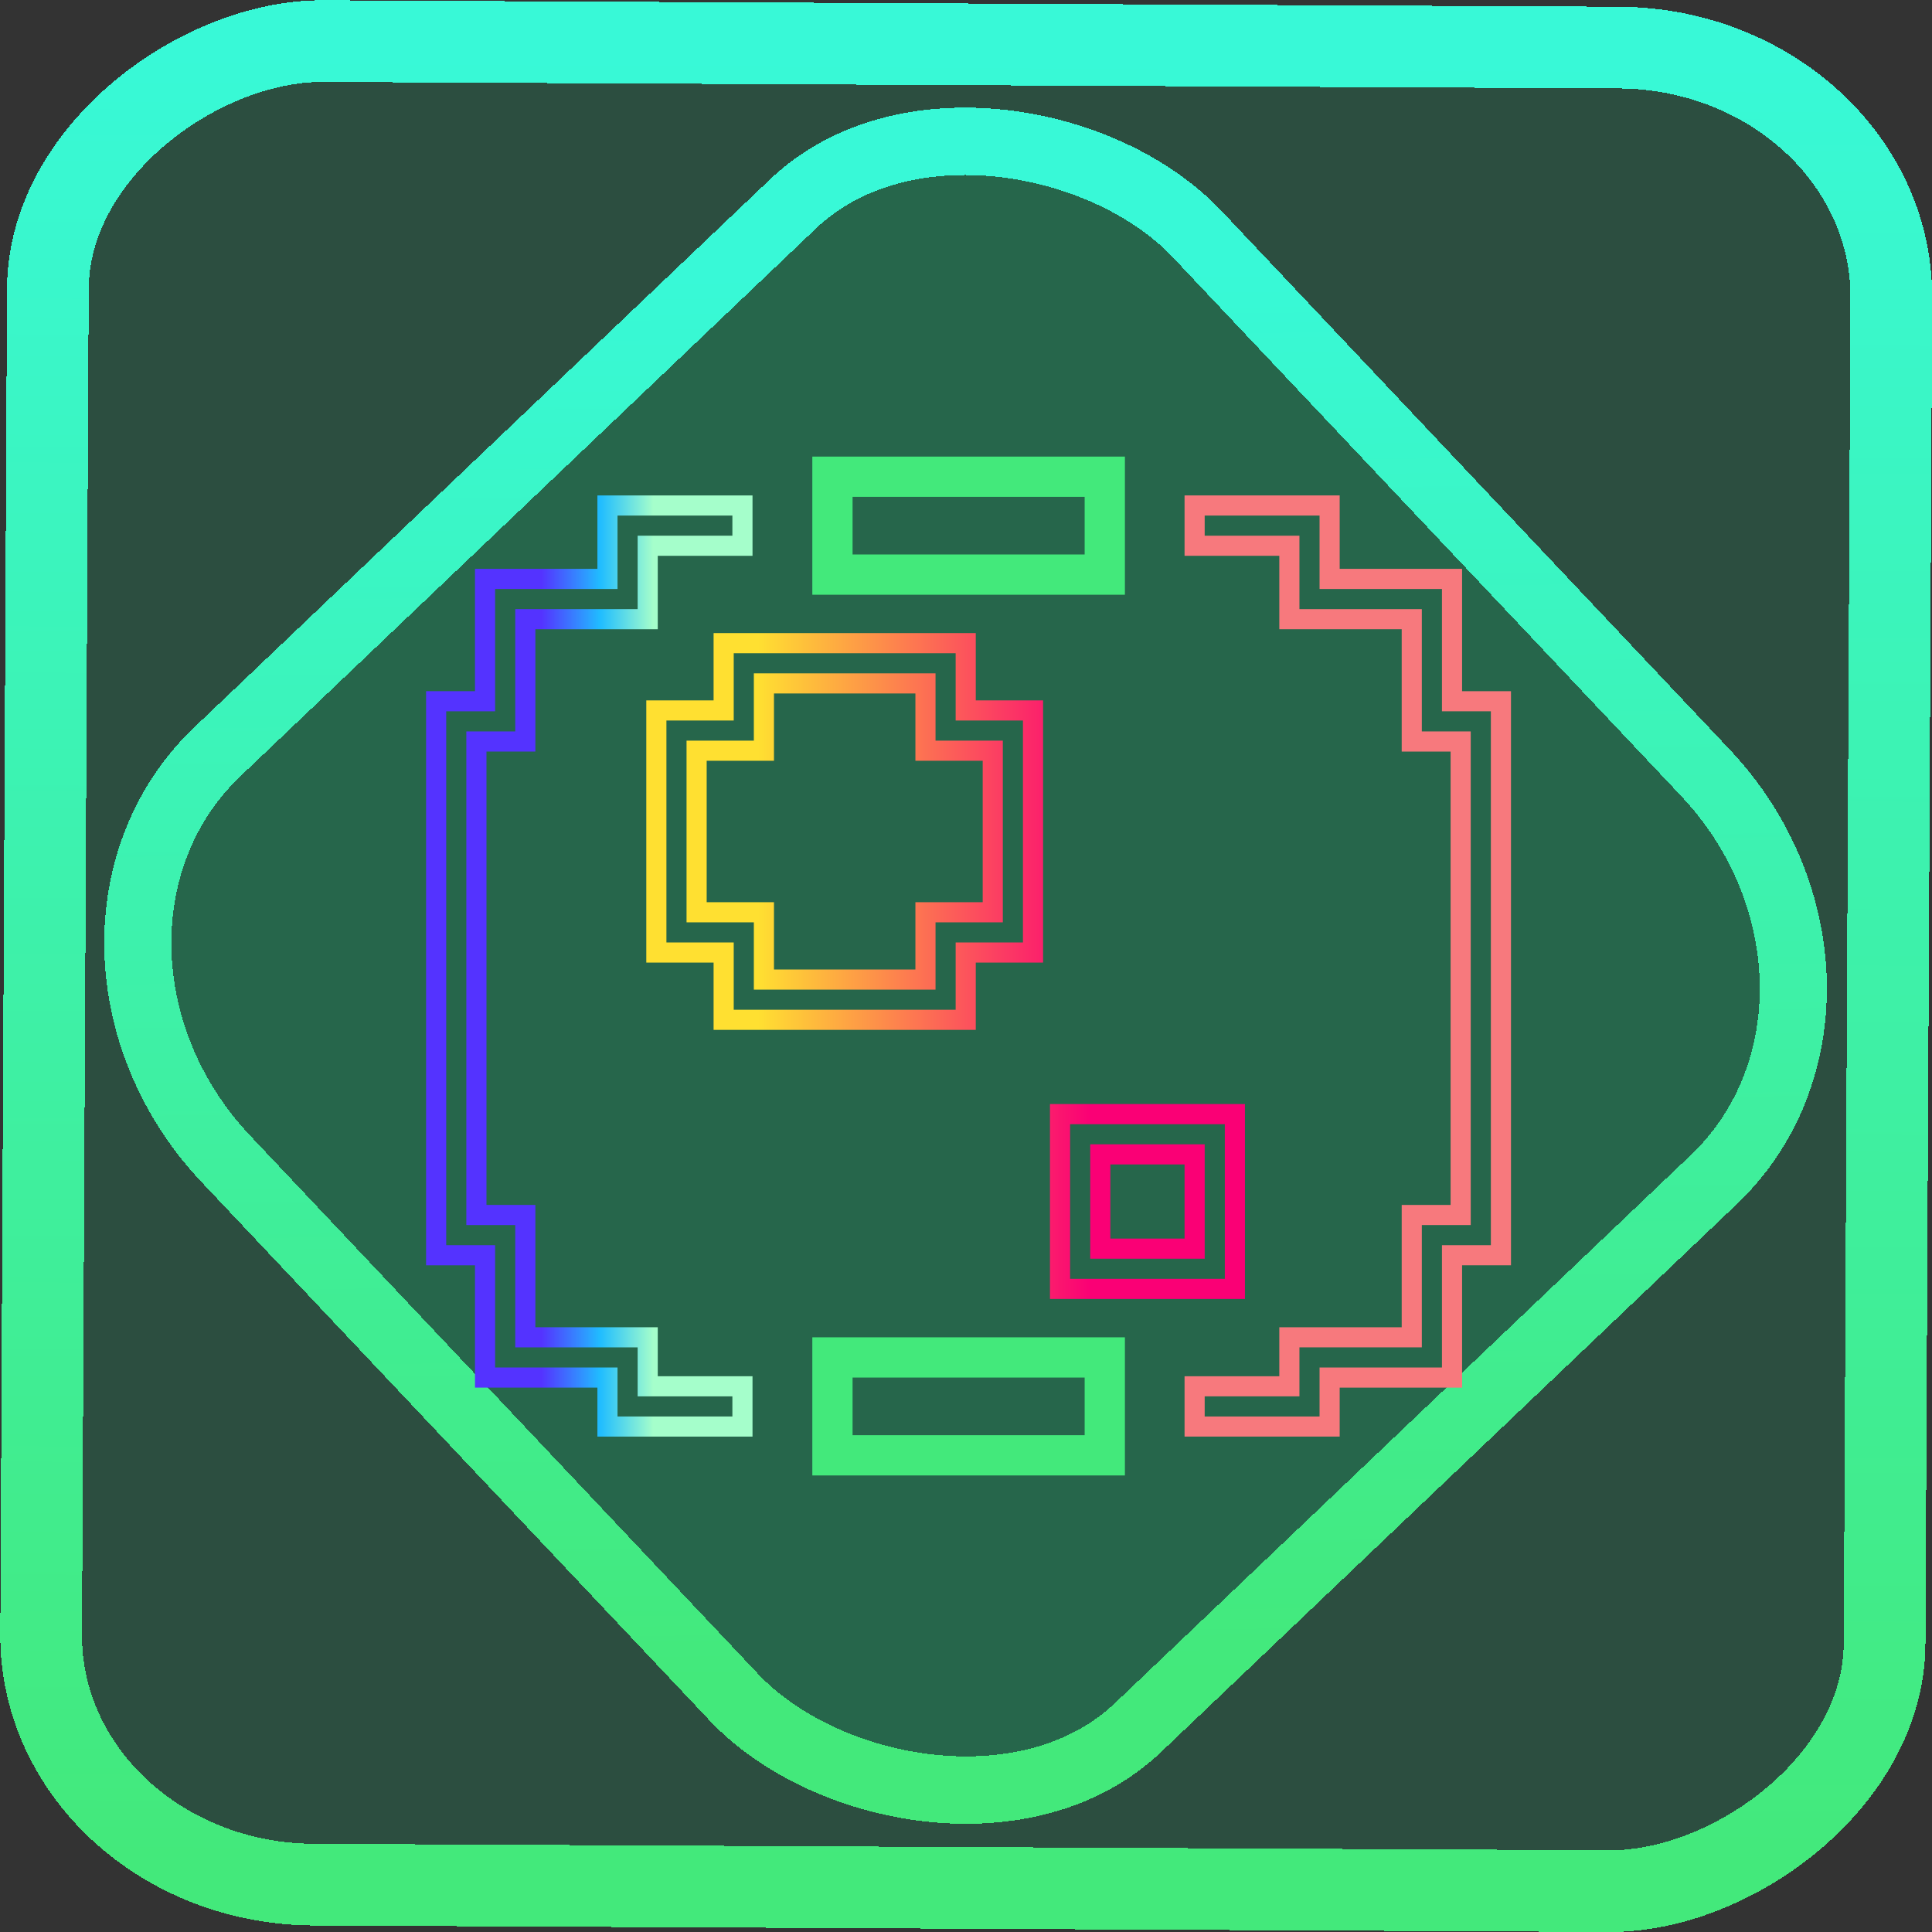 <?xml version="1.0" encoding="UTF-8" standalone="no"?>
<!-- Generator: Gravit.io -->

<svg
   style="isolation:isolate"
   viewBox="0 0 48 48"
   width="48pt"
   height="48pt"
   version="1.1"
   id="svg41"
   sodipodi:docname="pixelorama.svg"
   inkscape:version="1.1.2 (0a00cf5339, 2022-02-04)"
   xmlns:inkscape="http://www.inkscape.org/namespaces/inkscape"
   xmlns:sodipodi="http://sodipodi.sourceforge.net/DTD/sodipodi-0.dtd"
   xmlns:xlink="http://www.w3.org/1999/xlink"
   xmlns="http://www.w3.org/2000/svg"
   xmlns:svg="http://www.w3.org/2000/svg">
  <rect x="0" y="0" width="48" height="48" fill="#333333" stroke="none"/>
  <defs
     id="defs45">
    <linearGradient
       inkscape:collect="always"
       xlink:href="#_lgradient_8"
       id="linearGradient872"
       x1="-12.026"
       y1="6.117"
       x2="-0.085"
       y2="6.117"
       gradientUnits="userSpaceOnUse"
       gradientTransform="matrix(3.836,0,0,3.837,-0.005,-0.003)" />
    <linearGradient
       id="_lgradient_1"
       x1="0.183"
       y1="0.249"
       x2="0.903"
       y2="0.903"
       gradientTransform="matrix(24.617,0,0,24.816,10.841,10.09)"
       gradientUnits="userSpaceOnUse">
      <stop
         offset="2.609%"
         stop-opacity="1"
         style="stop-color:rgb(179,255,171)"
         id="stop2-3" />
      <stop
         offset="98.696%"
         stop-opacity="1"
         style="stop-color:rgb(18,255,247)"
         id="stop4-6" />
    </linearGradient>
    <linearGradient
       inkscape:collect="always"
       xlink:href="#_lgradient_8"
       id="linearGradient15"
       x1="-9.685"
       y1="45.161"
       x2="11.988"
       y2="21.735"
       gradientUnits="userSpaceOnUse"
       gradientTransform="matrix(1.115,0,0,1.115,-0.012,-3.328)" />
    <linearGradient
       inkscape:collect="always"
       xlink:href="#_lgradient_8"
       id="linearGradient910"
       x1="20.681"
       y1="13.059"
       x2="27.447"
       y2="13.059"
       gradientUnits="userSpaceOnUse" />
    <linearGradient
       inkscape:collect="always"
       xlink:href="#_lgradient_8"
       id="linearGradient912"
       x1="20.681"
       y1="34.941"
       x2="27.447"
       y2="34.941"
       gradientUnits="userSpaceOnUse" />
    <linearGradient
       inkscape:collect="always"
       xlink:href="#_lgradient_9"
       id="linearGradient950"
       x1="16.307"
       y1="24"
       x2="30.68"
       y2="24"
       gradientUnits="userSpaceOnUse" />
    <linearGradient
       inkscape:collect="always"
       xlink:href="#_lgradient_5"
       id="linearGradient988"
       x1="29.68"
       y1="24"
       x2="37.289"
       y2="24"
       gradientUnits="userSpaceOnUse" />
    <linearGradient
       inkscape:collect="always"
       xlink:href="#_lgradient_6"
       id="linearGradient1022"
       x1="10.836"
       y1="24"
       x2="18.445"
       y2="24"
       gradientUnits="userSpaceOnUse" />
  </defs>
  <sodipodi:namedview
     id="namedview43"
     pagecolor="#ffffff"
     bordercolor="#666666"
     borderopacity="1.0"
     inkscape:pageshadow="2"
     inkscape:pageopacity="0.0"
     inkscape:pagecheckerboard="0"
     inkscape:document-units="pt"
     showgrid="false"
     inkscape:zoom="10.21875"
     inkscape:cx="31.95107"
     inkscape:cy="32"
     inkscape:window-width="1600"
     inkscape:window-height="836"
     inkscape:window-x="0"
     inkscape:window-y="0"
     inkscape:window-maximized="1"
     inkscape:current-layer="svg41" />
  <linearGradient
     id="_lgradient_5"
     x1="54.436"
     y1="26.929"
     x2="81.048"
     y2="4.588"
     gradientTransform="matrix(0.371,0,0,0.997,9.437,9.412)"
     gradientUnits="userSpaceOnUse">
    <stop
       offset="0%"
       stop-opacity="1"
       style="stop-color:rgb(138,35,135)"
       id="stop2" />
    <stop
       offset="48.261%"
       stop-opacity="1"
       style="stop-color:rgb(233,64,87)"
       id="stop4" />
    <stop
       offset="98.261%"
       stop-opacity="1"
       style="stop-color:rgb(247,121,125)"
       id="stop6" />
  </linearGradient>
  <rect
     x="-46.783"
     y="1.225"
     height="45.8"
     rx="6.184"
     shape-rendering="crispEdges"
     id="rect5-6-7-3"
     ry="6.806"
     transform="matrix(0.005,-1,1,0.005,0,0)"
     style="isolation:isolate;fill:#00ff98;fill-opacity:0.135;stroke:url(#linearGradient872);stroke-width:2.03;stroke-miterlimit:4;stroke-dasharray:none;stroke-opacity:1"
     width="45.802" />
  <rect
     x="-15.687"
     y="17.26"
     height="33.346"
     rx="6.792"
     shape-rendering="crispEdges"
     id="rect5-6-6-6-6"
     style="isolation:isolate;fill:#00ff98;fill-opacity:0.135;stroke:url(#linearGradient15);stroke-width:1.672;stroke-miterlimit:4;stroke-dasharray:none;stroke-opacity:1"
     ry="7.474"
     transform="matrix(0.724,-0.689,0.686,0.727,0,0)"
     width="33.338" />
  <path
     style="color:#000000;fill:url(#linearGradient988);stroke-linecap:square;stroke-miterlimit:3;-inkscape-stroke:none"
     d="m 29.43,12.309 v 0.25 1.25 h 0.75 1.604 v 1.824 h 3.041 v 3.039 h 1.215 v 11.264 h -1.215 v 3.039 h -3.041 v 1.217 h -1.604 -0.75 v 1.5 h 0.75 3.104 v -1.217 h 3.041 v -3.039 h 1.215 V 17.172 h -1.215 v -3.039 h -3.041 v -1.824 h -3.104 z m 0.5,0.5 h 0.25 2.604 v 1.824 h 3.041 v 3.039 h 1.215 v 13.264 h -1.215 v 3.039 h -3.041 v 1.217 h -2.604 -0.25 v -0.5 h 0.25 2.104 v -1.217 h 3.041 v -3.039 h 1.215 V 18.172 h -1.215 v -3.039 h -3.041 v -1.824 h -2.104 -0.25 z"
     id="path9" />
  <linearGradient
     id="_lgradient_6"
     x1="1.845"
     y1="14.636"
     x2="26.237"
     y2="14.636"
     gradientTransform="matrix(0.371,0,0,0.997,9.437,9.412)"
     gradientUnits="userSpaceOnUse">
    <stop
       offset="0%"
       stop-opacity="1"
       style="stop-color:rgb(84,51,255)"
       id="stop11" />
    <stop
       offset="51.739%"
       stop-opacity="1"
       style="stop-color:rgb(32,189,255)"
       id="stop13" />
    <stop
       offset="98.261%"
       stop-opacity="1"
       style="stop-color:rgb(165,254,203)"
       id="stop15" />
  </linearGradient>
  <path
     style="color:#000000;fill:url(#linearGradient1022);stroke-linecap:square;stroke-miterlimit:3;-inkscape-stroke:none"
     d="m 14.842,12.309 v 0.25 1.574 h -3.041 v 3.039 h -1.215 v 14.264 h 1.215 v 3.039 h 3.041 v 1.217 h 3.104 0.75 v -1.5 h -0.75 -1.604 V 32.975 H 13.301 V 29.936 H 12.086 V 18.672 h 1.215 v -3.039 h 3.041 v -1.824 h 1.604 0.75 v -1.5 h -0.75 z m 0.5,0.5 h 2.604 0.25 v 0.5 h -0.25 -2.104 v 1.824 h -3.041 v 3.039 h -1.215 v 12.264 h 1.215 v 3.039 h 3.041 v 1.217 h 2.104 0.25 v 0.5 h -0.25 -2.604 V 33.975 H 12.301 V 30.936 H 11.086 V 17.672 h 1.215 v -3.039 h 3.041 z"
     id="path18" />
  <linearGradient
     id="_lgradient_7"
     x1="0.4"
     y1="0.202"
     x2="0.365"
     y2="1.119"
     gradientTransform="matrix(6.765,0,0,2.431,20.681,11.843)"
     gradientUnits="userSpaceOnUse">
    <stop
       offset="0%"
       stop-opacity="1"
       style="stop-color:rgb(67,233,123)"
       id="stop20" />
    <stop
       offset="97.826%"
       stop-opacity="1"
       style="stop-color:rgb(56,249,215)"
       id="stop22" />
  </linearGradient>
  <path
     style="color:#000000;fill:url(#linearGradient910);-inkscape-stroke:none"
     d="m 20.182,11.344 v 3.432 h 1.715 4.334 1.717 V 11.344 h -1.717 -4.334 z m 1,1 h 0.715 4.334 0.717 v 1.432 h -0.717 -4.334 -0.715 z"
     id="path25" />
  <linearGradient
     id="_lgradient_8"
     x1="0.4"
     y1="0.202"
     x2="0.365"
     y2="1.119"
     gradientTransform="matrix(6.765,0,0,2.431,20.681,33.725)"
     gradientUnits="userSpaceOnUse">
    <stop
       offset="0%"
       stop-opacity="1"
       style="stop-color:rgb(67,233,123)"
       id="stop27" />
    <stop
       offset="97.826%"
       stop-opacity="1"
       style="stop-color:rgb(56,249,215)"
       id="stop29" />
  </linearGradient>
  <path
     style="color:#000000;fill:url(#linearGradient912);-inkscape-stroke:none"
     d="m 20.182,33.225 v 3.432 h 1.715 4.334 1.717 v -3.432 h -1.717 -4.334 z m 1,1 h 0.715 4.334 0.717 v 1.432 h -0.717 -4.334 -0.715 z"
     id="path32" />
  <linearGradient
     id="_lgradient_9"
     x1="11.745"
     y1="22.733"
     x2="37.083"
     y2="22.733"
     gradientTransform="matrix(0.576,0,0,0.642,9.437,9.412)"
     gradientUnits="userSpaceOnUse">
    <stop
       offset="0%"
       stop-opacity="1"
       style="stop-color:rgb(255,224,49)"
       id="stop34" />
    <stop
       offset="100%"
       stop-opacity="1"
       style="stop-color:rgb(250,0,117)"
       id="stop36" />
  </linearGradient>
  <path
     style="color:#000000;fill:url(#linearGradient950);-inkscape-stroke:none"
     d="m 17.729,15.729 v 0.25 0.5 0.922 h -1.672 v 6.514 h 1.672 v 1.672 h 6.514 v -1.672 h 1.672 v -6.514 h -1.672 v -1.672 z m 0.5,0.5 h 5.514 v 1.672 h 1.672 v 5.514 h -1.672 v 1.672 h -5.514 v -1.672 h -1.672 v -5.514 h 1.672 v -1.422 z m 0.5,0.5 v 0.25 1.422 h -1.672 v 4.514 h 1.672 v 1.672 h 4.514 v -1.672 h 1.672 v -4.514 h -1.672 v -1.672 z m 0.5,0.5 h 3.514 v 1.672 h 1.672 v 3.514 h -1.672 v 1.672 h -3.514 v -1.672 h -1.672 v -3.514 h 1.672 z m 6.857,10.201 v 0.25 0.5 4.092 h 4.844 v -4.842 z m 0.5,0.5 h 3.844 v 3.842 h -3.844 v -3.592 z m 0.5,0.5 v 0.25 2.592 h 2.844 v -2.842 z m 0.5,0.5 h 1.844 v 1.842 h -1.844 z"
     id="path39" />
</svg>
